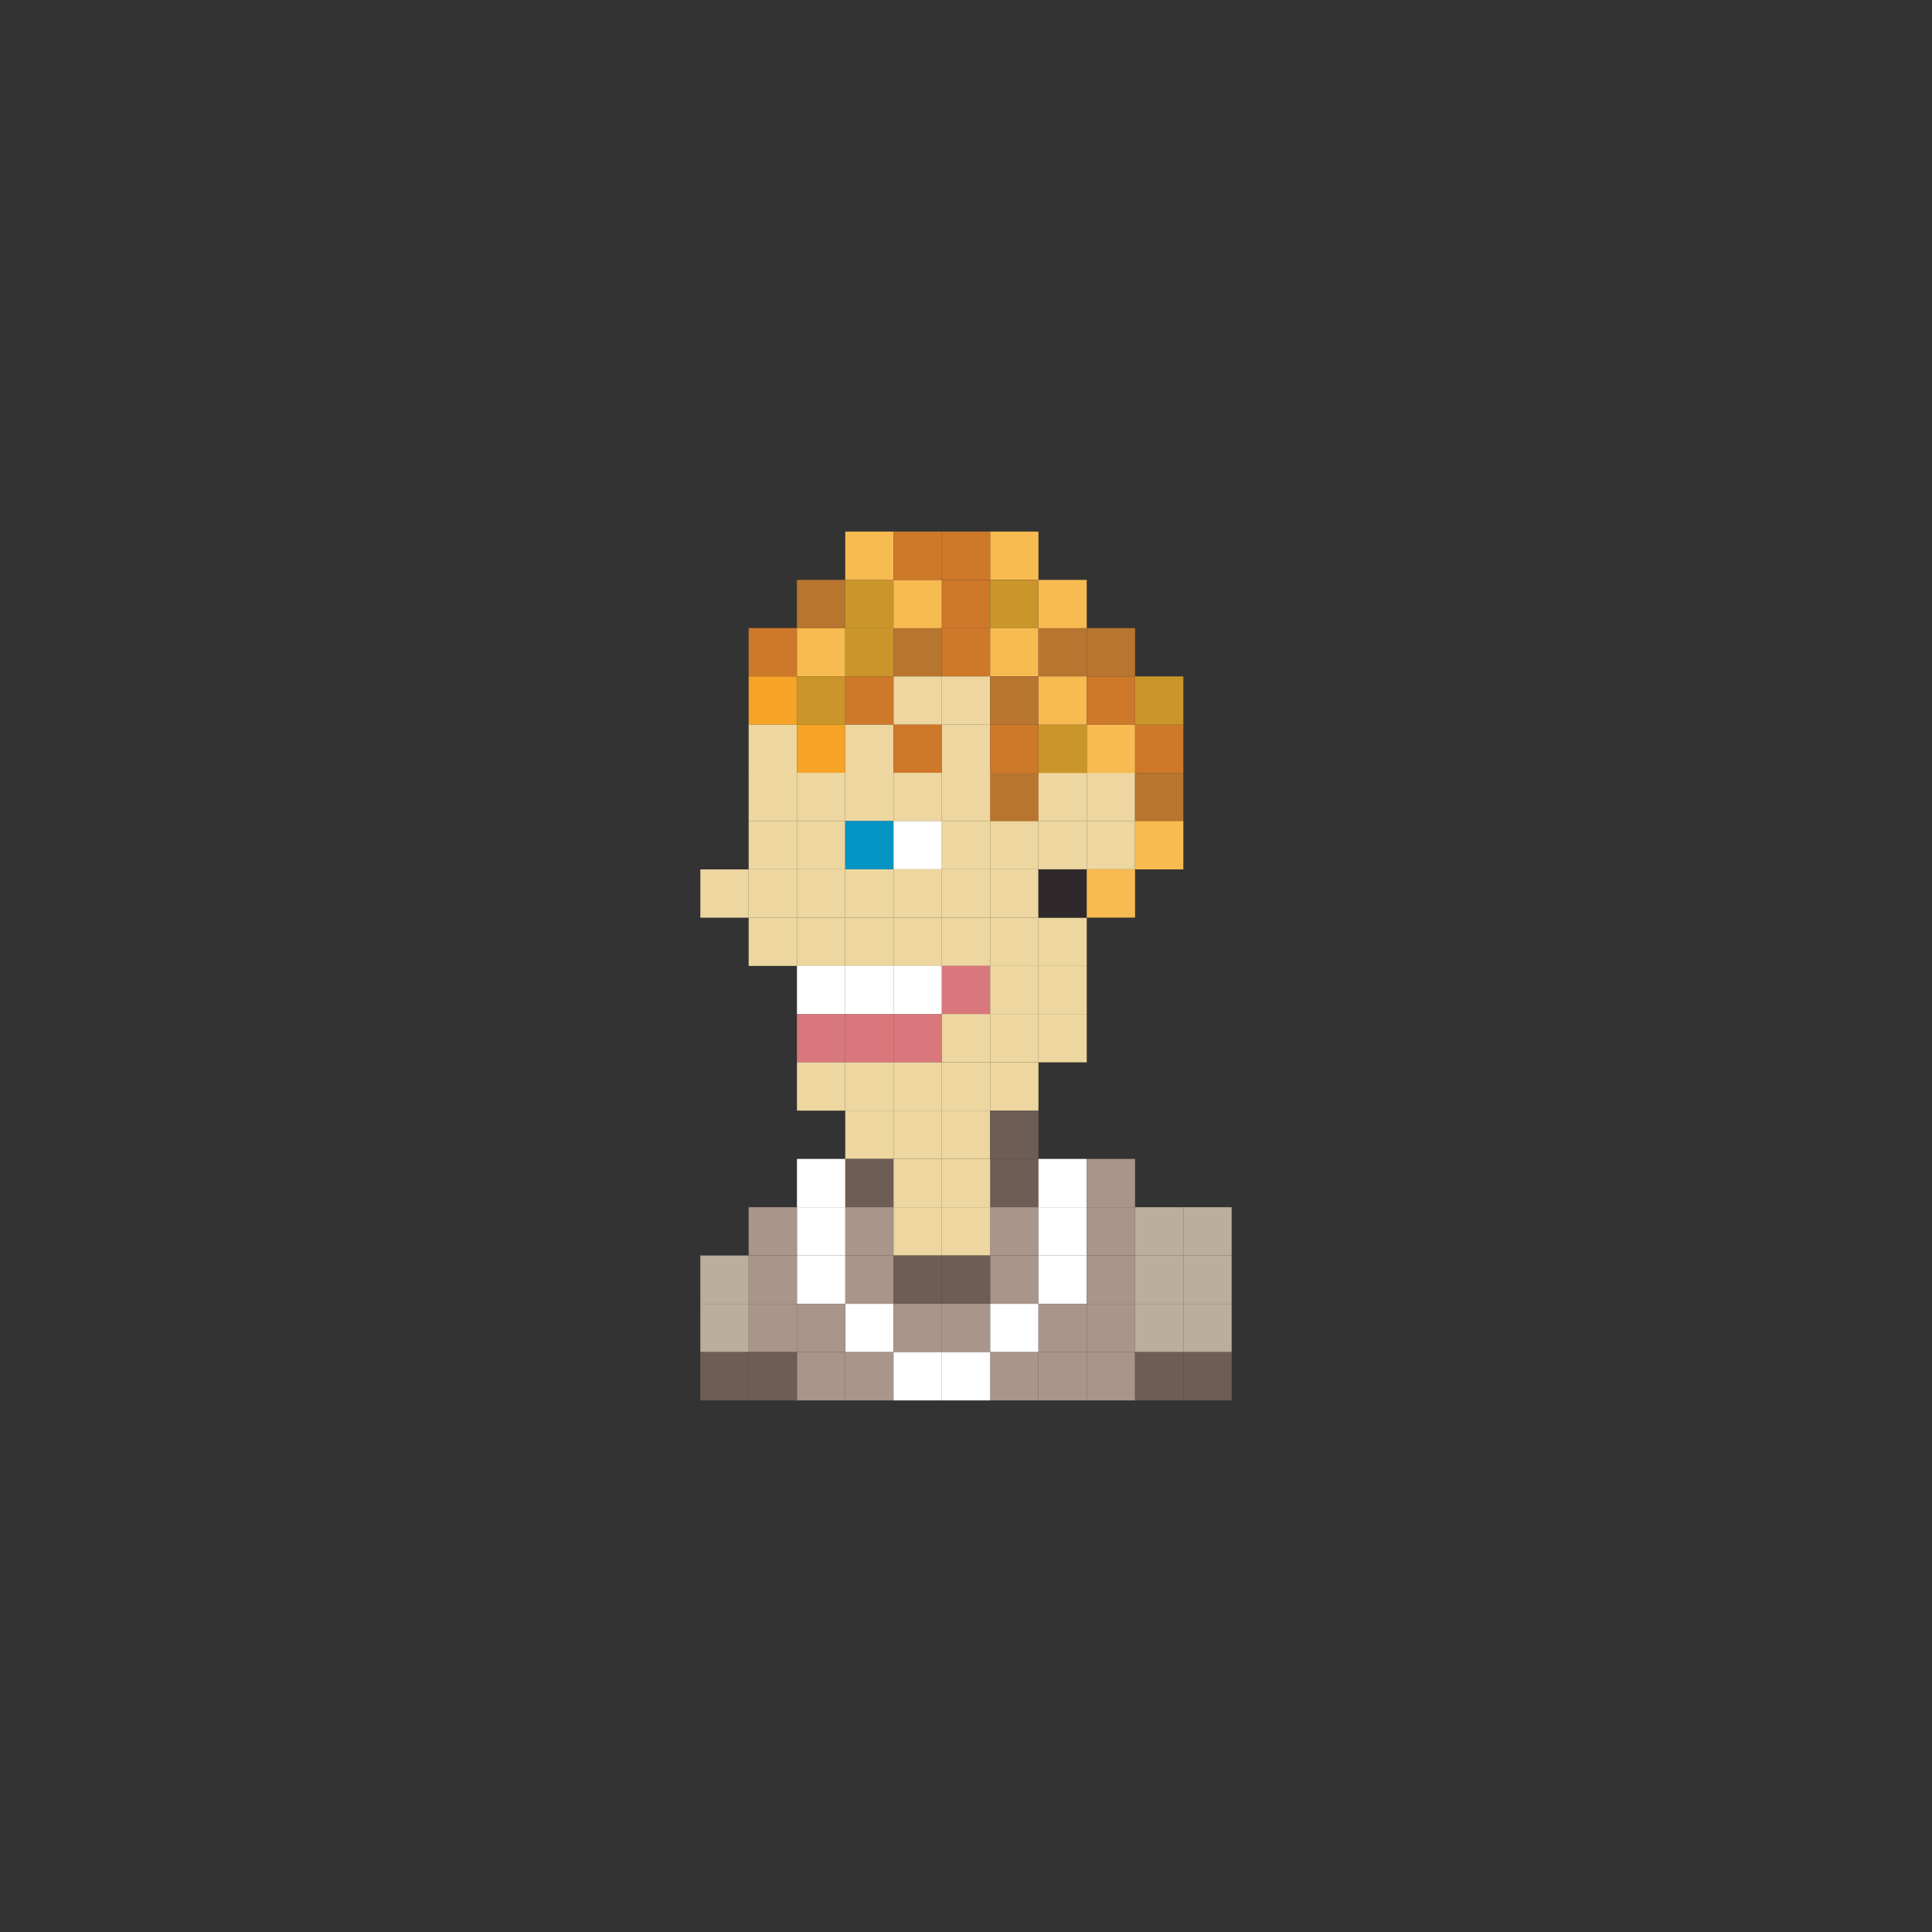 <?xml version="1.0" encoding="utf-8"?>
<!-- Generator: Adobe Illustrator 16.0.0, SVG Export Plug-In . SVG Version: 6.00 Build 0)  -->
<!DOCTYPE svg PUBLIC "-//W3C//DTD SVG 1.1//EN" "http://www.w3.org/Graphics/SVG/1.1/DTD/svg11.dtd">
<svg version="1.1" id="Layer_1" xmlns="http://www.w3.org/2000/svg" xmlns:xlink="http://www.w3.org/1999/xlink" x="0px" y="0px"
	 width="300px" height="300px" viewBox="0 0 300 300" enable-background="new 0 0 300 300" xml:space="preserve">
<rect x="0" y="0" width="300" height="300" fill="#333333" stroke="none"/>
<g>
	<rect x="116.25" y="97.529" fill="#CE782A" width="7.5" height="7.5"/>
	<rect x="123.75" y="97.529" fill="#F8BB51" width="7.5" height="7.5"/>
	<rect x="131.25" y="97.529" fill="#CA962B" width="7.5" height="7.5"/>
	<rect x="138.75" y="97.529" fill="#B7752F" width="7.5" height="7.5"/>
	<rect x="146.25" y="97.529" fill="#CE782A" width="7.5" height="7.5"/>
	<rect x="116.25" y="105.029" fill="#F6A327" width="7.5" height="7.5"/>
	<rect x="123.75" y="105.029" fill="#CA962B" width="7.5" height="7.5"/>
	<rect x="131.25" y="105.029" fill="#CE782A" width="7.5" height="7.5"/>
	<rect x="138.75" y="105.029" fill="#EDD69F" width="7.5" height="7.5"/>
	<rect x="146.25" y="105.029" fill="#EDD69F" width="7.5" height="7.5"/>
	<rect x="116.25" y="112.529" fill="#EDD69F" width="7.5" height="7.5"/>
	<rect x="116.25" y="120" fill="#EDD69F" width="7.5" height="7.5"/>
	<rect x="116.25" y="127.485" fill="#EDD69F" width="7.5" height="7.5"/>
	<rect x="108.75" y="135" fill="#EDD69F" width="7.5" height="7.5"/>
	<rect x="116.25" y="135" fill="#EDD69F" width="7.5" height="7.5"/>
	<rect x="116.25" y="142.485" fill="#EDD69F" width="7.5" height="7.5"/>
	<rect x="131.25" y="142.485" fill="#EDD69F" width="7.5" height="7.5"/>
	<rect x="123.75" y="142.485" fill="#EDD69F" width="7.5" height="7.5"/>
	<rect x="138.75" y="142.485" fill="#EDD69F" width="7.5" height="7.5"/>
	<rect x="153.75" y="142.485" fill="#EDD69F" width="7.5" height="7.5"/>
	<rect x="146.25" y="142.485" fill="#EDD69F" width="7.5" height="7.5"/>
	<rect x="131.25" y="149.971" fill="#FFFFFF" width="7.5" height="7.5"/>
	<rect x="123.75" y="149.971" fill="#FFFFFF" width="7.5" height="7.5"/>
	<rect x="138.75" y="149.971" fill="#FFFFFF" width="7.5" height="7.5"/>
	<rect x="146.25" y="149.971" fill="#D9787C" width="7.5" height="7.5"/>
	<rect x="131.25" y="157.456" fill="#D9787C" width="7.5" height="7.5"/>
	<rect x="123.75" y="157.456" fill="#D9787C" width="7.5" height="7.5"/>
	<rect x="138.75" y="157.456" fill="#D9787C" width="7.5" height="7.5"/>
	<rect x="146.25" y="157.456" fill="#EDD69F" width="7.5" height="7.5"/>
	<rect x="131.25" y="164.956" fill="#EDD69F" width="7.5" height="7.5"/>
	<rect x="123.75" y="164.956" fill="#EDD69F" width="7.5" height="7.5"/>
	<rect x="138.75" y="164.956" fill="#EDD69F" width="7.5" height="7.5"/>
	<rect x="131.25" y="172.456" fill="#EDD69F" width="7.5" height="7.5"/>
	<rect x="138.75" y="172.456" fill="#EDD69F" width="7.5" height="7.5"/>
	<rect x="131.25" y="179.956" fill="#6E5D55" width="7.5" height="7.5"/>
	<rect x="138.75" y="179.956" fill="#EDD69F" width="7.5" height="7.5"/>
	<rect x="146.25" y="172.456" fill="#EDD69F" width="7.5" height="7.5"/>
	<rect x="146.25" y="164.956" fill="#EDD69F" width="7.5" height="7.5"/>
	<rect x="153.75" y="164.956" fill="#EDD69F" width="7.5" height="7.5"/>
	<rect x="153.75" y="172.456" fill="#6E5D55" width="7.5" height="7.5"/>
	<rect x="153.75" y="179.956" fill="#6E5D55" width="7.5" height="7.5"/>
	<rect x="146.25" y="179.956" fill="#EDD69F" width="7.5" height="7.5"/>
	<rect x="123.75" y="179.956" fill="#FFFFFF" width="7.5" height="7.5"/>
	<rect x="161.25" y="179.956" fill="#FFFFFF" width="7.5" height="7.5"/>
	<rect x="168.75" y="179.956" fill="#A9958A" width="7.5" height="7.5"/>
	<rect x="131.25" y="187.456" fill="#A9958A" width="7.5" height="7.5"/>
	<rect x="138.75" y="187.456" fill="#EDD69F" width="7.5" height="7.5"/>
	<rect x="153.75" y="187.456" fill="#A9958A" width="7.5" height="7.5"/>
	<rect x="146.25" y="187.456" fill="#EDD69F" width="7.5" height="7.5"/>
	<rect x="123.75" y="187.456" fill="#FFFFFF" width="7.5" height="7.5"/>
	<rect x="116.25" y="187.456" fill="#A9958A" width="7.5" height="7.5"/>
	<rect x="161.25" y="187.456" fill="#FFFFFF" width="7.5" height="7.5"/>
	<rect x="168.75" y="187.456" fill="#A9958A" width="7.5" height="7.5"/>
	<rect x="176.25" y="187.456" fill="#BAAE9C" width="7.5" height="7.5"/>
	<rect x="183.75" y="187.456" fill="#BAAE9C" width="7.5" height="7.5"/>
	<rect x="131.25" y="194.956" fill="#A9958A" width="7.5" height="7.5"/>
	<rect x="138.75" y="194.956" fill="#6E5D55" width="7.5" height="7.5"/>
	<rect x="153.75" y="194.956" fill="#A9958A" width="7.5" height="7.5"/>
	<rect x="146.25" y="194.956" fill="#6E5D55" width="7.5" height="7.5"/>
	<rect x="123.75" y="194.956" fill="#FFFFFF" width="7.5" height="7.5"/>
	<rect x="116.25" y="194.956" fill="#A9958A" width="7.5" height="7.5"/>
	<rect x="108.75" y="194.956" fill="#BAAE9C" width="7.5" height="7.5"/>
	<rect x="161.25" y="194.956" fill="#FFFFFF" width="7.5" height="7.5"/>
	<rect x="168.75" y="194.956" fill="#A9958A" width="7.5" height="7.5"/>
	<rect x="176.25" y="194.956" fill="#BAAE9C" width="7.5" height="7.5"/>
	<rect x="183.75" y="194.956" fill="#BAAE9C" width="7.5" height="7.5"/>
	<rect x="131.25" y="202.456" fill="#FFFFFF" width="7.5" height="7.5"/>
	<rect x="138.75" y="202.456" fill="#A9958A" width="7.5" height="7.5"/>
	<rect x="153.75" y="202.456" fill="#FFFFFF" width="7.5" height="7.5"/>
	<rect x="146.25" y="202.456" fill="#A9958A" width="7.5" height="7.5"/>
	<rect x="123.75" y="202.456" fill="#A9958A" width="7.5" height="7.5"/>
	<rect x="116.25" y="202.456" fill="#A9958A" width="7.5" height="7.5"/>
	<rect x="108.75" y="202.456" fill="#BAAE9C" width="7.5" height="7.5"/>
	<rect x="161.25" y="202.456" fill="#A9958A" width="7.5" height="7.5"/>
	<rect x="168.75" y="202.456" fill="#A9958A" width="7.5" height="7.5"/>
	<rect x="176.25" y="202.456" fill="#BAAE9C" width="7.5" height="7.5"/>
	<rect x="183.75" y="202.456" fill="#BAAE9C" width="7.5" height="7.5"/>
	<rect x="131.25" y="209.956" fill="#A9958A" width="7.5" height="7.5"/>
	<rect x="138.75" y="209.956" fill="#FFFFFF" width="7.5" height="7.5"/>
	<rect x="153.75" y="209.956" fill="#A9958A" width="7.5" height="7.5"/>
	<rect x="146.25" y="209.956" fill="#FFFFFF" width="7.5" height="7.5"/>
	<rect x="123.75" y="209.956" fill="#A9958A" width="7.5" height="7.5"/>
	<rect x="116.25" y="209.956" fill="#6E5D55" width="7.5" height="7.5"/>
	<rect x="108.75" y="209.956" fill="#6E5D55" width="7.5" height="7.5"/>
	<rect x="161.25" y="209.956" fill="#A9958A" width="7.5" height="7.5"/>
	<rect x="168.75" y="209.956" fill="#A9958A" width="7.5" height="7.5"/>
	<rect x="176.25" y="209.956" fill="#6E5D55" width="7.5" height="7.5"/>
	<rect x="183.75" y="209.956" fill="#6E5D55" width="7.5" height="7.5"/>
	<rect x="161.25" y="142.485" fill="#EDD69F" width="7.5" height="7.5"/>
	<rect x="153.75" y="135" fill="#EDD69F" width="7.5" height="7.5"/>
	<rect x="161.25" y="135" fill="#2F292B" width="7.5" height="7.5"/>
	<rect x="153.75" y="157.456" fill="#EDD69F" width="7.5" height="7.5"/>
	<rect x="161.25" y="157.456" fill="#EDD69F" width="7.5" height="7.5"/>
	<rect x="153.75" y="149.971" fill="#EDD69F" width="7.5" height="7.5"/>
	<rect x="161.25" y="149.971" fill="#EDD69F" width="7.5" height="7.5"/>
	<rect x="153.75" y="127.485" fill="#EDD69F" width="7.5" height="7.5"/>
	<rect x="161.25" y="127.485" fill="#EDD69F" width="7.5" height="7.5"/>
	<rect x="153.75" y="120" fill="#EDD69F" width="7.5" height="7.5"/>
	<rect x="161.25" y="120" fill="#EDD69F" width="7.5" height="7.5"/>
	<rect x="168.75" y="127.485" fill="#EDD69F" width="7.5" height="7.5"/>
	<rect x="168.75" y="120" fill="#EDD69F" width="7.5" height="7.5"/>
	<rect x="123.75" y="112.529" fill="#F6A327" width="7.5" height="7.5"/>
	<rect x="131.25" y="112.529" fill="#EDD69F" width="7.5" height="7.5"/>
	<rect x="138.75" y="112.529" fill="#CE782A" width="7.5" height="7.5"/>
	<rect x="146.25" y="112.529" fill="#EDD69F" width="7.5" height="7.5"/>
	<rect x="123.75" y="120" fill="#EDD69F" width="7.5" height="7.5"/>
	<rect x="131.25" y="120" fill="#EDD69F" width="7.5" height="7.5"/>
	<rect x="138.75" y="120" fill="#EDD69F" width="7.5" height="7.5"/>
	<rect x="146.25" y="120" fill="#EDD69F" width="7.5" height="7.5"/>
	<rect x="123.75" y="127.485" fill="#EDD69F" width="7.5" height="7.5"/>
	<rect x="131.25" y="127.485" fill="#0394C4" width="7.5" height="7.5"/>
	<rect x="138.75" y="127.485" fill="#FFFFFF" width="7.5" height="7.5"/>
	<rect x="146.25" y="127.485" fill="#EDD69F" width="7.5" height="7.5"/>
	<rect x="123.75" y="134.985" fill="#EDD69F" width="7.5" height="7.5"/>
	<rect x="131.25" y="134.985" fill="#EDD69F" width="7.5" height="7.5"/>
	<rect x="138.75" y="134.985" fill="#EDD69F" width="7.5" height="7.5"/>
	<rect x="146.25" y="134.985" fill="#EDD69F" width="7.5" height="7.5"/>
	<rect x="153.75" y="97.529" fill="#F8BB51" width="7.5" height="7.5"/>
	<rect x="153.75" y="82.544" fill="#F8BB51" width="7.5" height="7.5"/>
	<rect x="161.25" y="97.529" fill="#B7752F" width="7.5" height="7.5"/>
	<rect x="161.25" y="90.044" fill="#F8BB51" width="7.5" height="7.5"/>
	<rect x="123.75" y="90.044" fill="#B7752F" width="7.5" height="7.5"/>
	<rect x="131.25" y="90.044" fill="#CA962B" width="7.5" height="7.5"/>
	<rect x="138.75" y="90.044" fill="#F8BB51" width="7.5" height="7.5"/>
	<rect x="146.25" y="90.044" fill="#CE782A" width="7.5" height="7.5"/>
	<rect x="131.25" y="82.544" fill="#F8BB51" width="7.5" height="7.5"/>
	<rect x="138.75" y="82.544" fill="#CE782A" width="7.5" height="7.5"/>
	<rect x="146.25" y="82.544" fill="#CE782A" width="7.5" height="7.5"/>
	<rect x="153.75" y="90.044" fill="#CA962B" width="7.5" height="7.5"/>
	<rect x="153.75" y="105.029" fill="#B7752F" width="7.5" height="7.5"/>
	<rect x="153.75" y="120" fill="#B7752F" width="7.5" height="7.5"/>
	<rect x="161.25" y="105.029" fill="#F8BB51" width="7.5" height="7.5"/>
	<rect x="168.75" y="105.029" fill="#CE782A" width="7.5" height="7.5"/>
	<rect x="176.25" y="112.529" fill="#CE782A" width="7.5" height="7.5"/>
	<rect x="168.75" y="97.529" fill="#B7752F" width="7.5" height="7.5"/>
	<rect x="168.75" y="112.529" fill="#F8BB51" width="7.5" height="7.5"/>
	<rect x="176.25" y="120.029" fill="#B7752F" width="7.5" height="7.5"/>
	<rect x="176.25" y="127.5" fill="#F8BB51" width="7.5" height="7.5"/>
	<rect x="168.75" y="134.985" fill="#F8BB51" width="7.5" height="7.5"/>
	<rect x="153.75" y="112.529" fill="#CE782A" width="7.5" height="7.5"/>
	<rect x="161.25" y="112.529" fill="#CA962B" width="7.5" height="7.5"/>
	<rect x="176.25" y="105.029" fill="#CA962B" width="7.5" height="7.5"/>
</g>
</svg>
